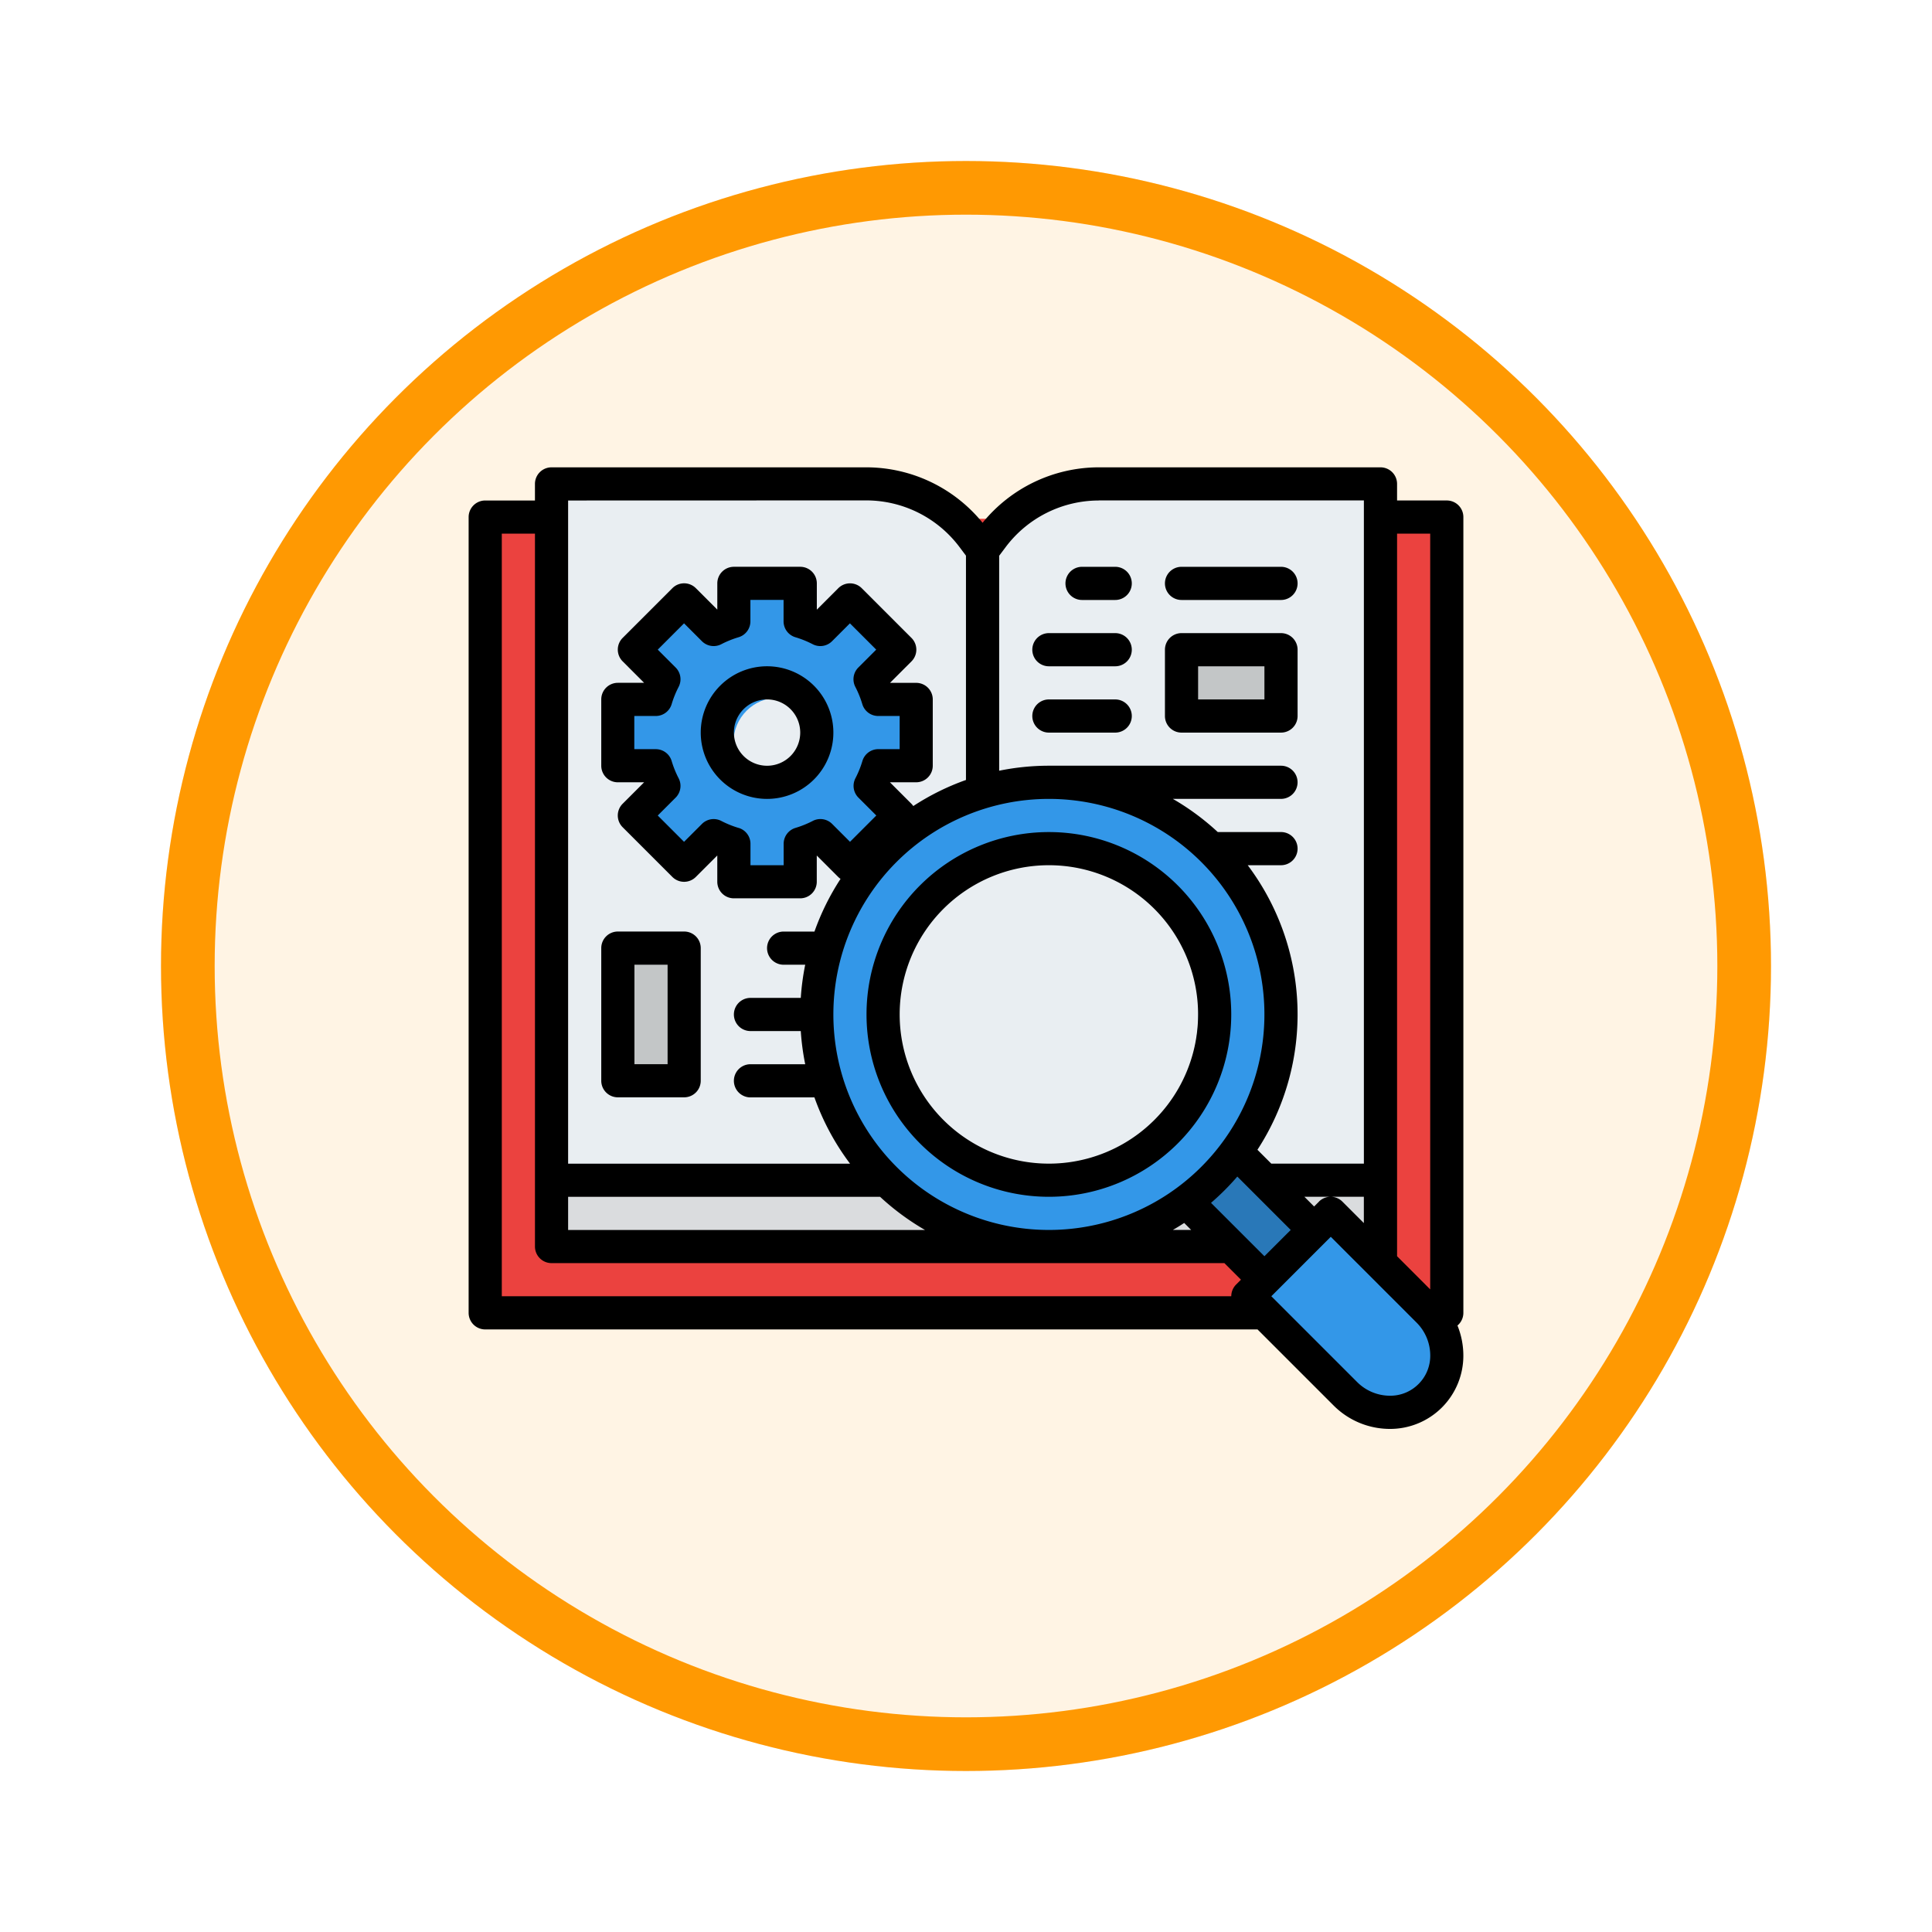 <svg xmlns="http://www.w3.org/2000/svg" xmlns:xlink="http://www.w3.org/1999/xlink" width="108" height="108" viewBox="0 0 108 108">
  <defs>
    <filter id="Fondo" x="0" y="0" width="108" height="108" filterUnits="userSpaceOnUse">
      <feOffset dy="3" input="SourceAlpha"/>
      <feGaussianBlur stdDeviation="3" result="blur"/>
      <feFlood flood-opacity="0.161"/>
      <feComposite operator="in" in2="blur"/>
      <feComposite in="SourceGraphic"/>
    </filter>
  </defs>
  <g id="Group_1144658" data-name="Group 1144658" transform="translate(-273 -4114)">
    <g id="Group_1144596" data-name="Group 1144596">
      <g transform="matrix(1, 0, 0, 1, 273, 4114)" filter="url(#Fondo)">
        <g id="Fondo-2" data-name="Fondo" transform="translate(9 6)" fill="#fff4e4" stroke="#ff9902" stroke-width="3">
          <circle cx="45" cy="45" r="45" stroke="none"/>
          <circle cx="45" cy="45" r="43.5" fill="none"/>
        </g>
      </g>
      <g id="Group_1144595" data-name="Group 1144595" transform="translate(283.197 4116.124)">
        <rect id="Rectangle_405412" data-name="Rectangle 405412" width="54" height="44" transform="translate(16.803 26.876)" fill="#eb423f"/>
        <rect id="Rectangle_405413" data-name="Rectangle 405413" width="46" height="4" transform="translate(20.803 63.876)" fill="#dadcde"/>
        <path id="Path_979517" data-name="Path 979517" d="M102.338,32V70.924H86.583a7.409,7.409,0,0,0-5.562,2.513q-.193.217-.37.453l-.556.741-.556-.741c-.118-.158-.241-.308-.371-.454a7.408,7.408,0,0,0-5.561-2.512H56V32H73.609a7.409,7.409,0,0,1,5.562,2.513q.193.217.37.453l.556.741.556-.741c.118-.158.241-.308.371-.454A7.408,7.408,0,0,1,86.583,32Z" transform="translate(-35.366 -7.073)" fill="#e9eef2"/>
        <rect id="Rectangle_405414" data-name="Rectangle 405414" width="3" height="8" transform="translate(24.803 50.876)" fill="#c3c6c7"/>
        <rect id="Rectangle_405415" data-name="Rectangle 405415" width="6" height="4" transform="translate(55.803 33.876)" fill="#c3c6c7"/>
        <path id="Path_979518" data-name="Path 979518" d="M104.682,90.194V86.487h-2.124a6.448,6.448,0,0,0-.456-1.128l1.653-1.653-2.78-2.78L99.322,82.58a6.449,6.449,0,0,0-1.128-.456V80H94.487v2.124a6.449,6.449,0,0,0-1.128.456l-1.653-1.653-2.78,2.78L90.58,85.36a6.448,6.448,0,0,0-.456,1.128H88v3.707h2.124a6.448,6.448,0,0,0,.456,1.128l-1.653,1.653,2.78,2.78L93.36,94.1a6.449,6.449,0,0,0,1.128.456v2.124h3.707V94.558a6.449,6.449,0,0,0,1.128-.456l1.653,1.653,2.78-2.78L102.1,91.322a6.448,6.448,0,0,0,.456-1.128Z" transform="translate(-63.659 -49.513)" fill="#3397e8"/>
        <circle id="Ellipse_11566" data-name="Ellipse 11566" cx="2.5" cy="2.5" r="2.5" transform="translate(30.803 36.876)" fill="#e9eef2"/>
        <rect id="Rectangle_405416" data-name="Rectangle 405416" width="3.932" height="9.83" transform="translate(53.998 62.924) rotate(-45)" fill="#2978b8"/>
        <circle id="Ellipse_11567" data-name="Ellipse 11567" cx="13" cy="13" r="13" transform="translate(35.803 41.876)" fill="#3397e8"/>
        <ellipse id="Ellipse_11568" data-name="Ellipse 11568" cx="8.5" cy="9.5" rx="8.5" ry="9.5" transform="translate(39.803 44.876)" fill="#e9eef2"/>
        <path id="Path_979519" data-name="Path 979519" d="M402.194,394.194h0a3.164,3.164,0,0,1-2.237.927h0a3.548,3.548,0,0,1-2.509-1.039L392,388.634,396.634,384l5.448,5.448a3.548,3.548,0,0,1,1.039,2.509h0a3.164,3.164,0,0,1-.927,2.237Z" transform="translate(-332.442 -318.296)" fill="#3397e8"/>
        <path id="Path_979520" data-name="Path 979520" d="M71.606,71.265V26.78a.927.927,0,0,0-.927-.927H67.9v-.927A.927.927,0,0,0,66.972,24H51.217a8.384,8.384,0,0,0-6.487,3.1A8.384,8.384,0,0,0,38.242,24H20.634a.927.927,0,0,0-.927.927v.927h-2.78A.927.927,0,0,0,16,26.78V71.265a.927.927,0,0,0,.927.927H60.1l4.25,4.25a4.446,4.446,0,0,0,3.164,1.311,4.091,4.091,0,0,0,4.091-4.091,4.469,4.469,0,0,0-.329-1.689A.924.924,0,0,0,71.606,71.265ZM69.752,27.707V69.954L67.9,68.1V27.707ZM60.485,68.1,57.5,65.116a14.014,14.014,0,0,0,1.47-1.47l2.985,2.985ZM21.561,64.778H39a13.984,13.984,0,0,0,2.511,1.854H21.561ZM36.389,54.583A12.048,12.048,0,1,1,48.437,66.631,12.048,12.048,0,0,1,36.389,54.583Zm-5.3-10.426a5.535,5.535,0,0,1-.965-.39.927.927,0,0,0-1.082.167l-1,1-1.47-1.47,1-1a.927.927,0,0,0,.167-1.082,5.539,5.539,0,0,1-.39-.965.927.927,0,0,0-.888-.662h-1.2V37.9h1.2a.927.927,0,0,0,.888-.662,5.538,5.538,0,0,1,.39-.965.927.927,0,0,0-.167-1.082l-1-1,1.47-1.47,1,1a.927.927,0,0,0,1.082.167,5.534,5.534,0,0,1,.965-.39.927.927,0,0,0,.662-.888v-1.2h1.854v1.2a.927.927,0,0,0,.662.888,5.535,5.535,0,0,1,.965.39.927.927,0,0,0,1.082-.167l1-1,1.47,1.47-1,1a.927.927,0,0,0-.167,1.082,5.538,5.538,0,0,1,.39.965.927.927,0,0,0,.888.662h1.2v1.854H38.9a.927.927,0,0,0-.888.662,5.538,5.538,0,0,1-.39.965.927.927,0,0,0,.167,1.082l1,1-1.47,1.47-1-1a.927.927,0,0,0-1.082-.167,5.534,5.534,0,0,1-.965.39.927.927,0,0,0-.662.888v1.2H31.755v-1.2a.927.927,0,0,0-.662-.888ZM56,66.24l.391.391H55.366Q55.69,66.444,56,66.24Zm7.534-1.191-.271.271-.543-.543h3.323v1.47l-1.2-1.2a.927.927,0,0,0-1.311,0Zm-12.319-39.2H66.045V62.924H60.869l-.775-.775a13.873,13.873,0,0,0-.543-15.907h1.861a.927.927,0,1,0,0-1.854H57.877a13.984,13.984,0,0,0-2.511-1.854h6.045a.927.927,0,1,0,0-1.854H48.437a13.91,13.91,0,0,0-2.78.28V28.943l.371-.494A6.518,6.518,0,0,1,51.217,25.854Zm-12.975,0a6.518,6.518,0,0,1,5.19,2.595l.371.494V41.477a13.858,13.858,0,0,0-2.945,1.458.928.928,0,0,0-.106-.129l-1.2-1.2h1.468a.927.927,0,0,0,.927-.927V36.975a.927.927,0,0,0-.927-.927H39.555l1.2-1.2a.927.927,0,0,0,0-1.311l-2.78-2.78a.927.927,0,0,0-1.311,0l-1.2,1.2h0V30.487a.927.927,0,0,0-.927-.927H30.828a.927.927,0,0,0-.927.927v1.468h0l-1.2-1.2a.927.927,0,0,0-1.311,0l-2.78,2.78a.927.927,0,0,0,0,1.311l1.2,1.2H24.341a.927.927,0,0,0-.927.927v3.707a.927.927,0,0,0,.927.927h1.468l-1.2,1.2a.927.927,0,0,0,0,1.311l2.78,2.78a.927.927,0,0,0,1.311,0l1.2-1.2h0v1.468a.927.927,0,0,0,.927.927h3.707a.927.927,0,0,0,.927-.927V45.7h0l1.2,1.2a.933.933,0,0,0,.129.106,13.858,13.858,0,0,0-1.458,2.945H33.609a.927.927,0,0,0,0,1.854h1.206a13.857,13.857,0,0,0-.248,1.854H31.755a.927.927,0,0,0,0,1.854h2.812a13.857,13.857,0,0,0,.248,1.854h-3.06a.927.927,0,0,0,0,1.854H35.33a13.886,13.886,0,0,0,1.993,3.707H21.561V25.854ZM17.854,70.338V27.707h1.854V67.558a.927.927,0,0,0,.927.927H58.247l.927.927-.271.271a.924.924,0,0,0-.271.655ZM69.1,75.243a2.223,2.223,0,0,1-1.582.655,2.6,2.6,0,0,1-1.854-.768l-4.793-4.793,3.323-3.323,4.793,4.793a2.6,2.6,0,0,1,.768,1.854A2.223,2.223,0,0,1,69.1,75.243Z"/>
        <path id="Path_979521" data-name="Path 979521" d="M80.927,257.268h3.707a.927.927,0,0,0,.927-.927v-7.414a.927.927,0,0,0-.927-.927H80.927a.927.927,0,0,0-.927.927v7.414A.927.927,0,0,0,80.927,257.268Zm.927-7.414h1.854v5.561H81.854Z" transform="translate(-56.586 -198.051)"/>
        <path id="Path_979522" data-name="Path 979522" d="M304.927,73.854h1.854a.927.927,0,1,0,0-1.854h-1.854a.927.927,0,0,0,0,1.854Z" transform="translate(-254.637 -42.439)"/>
        <path id="Path_979523" data-name="Path 979523" d="M352.927,73.854h5.561a.927.927,0,0,0,0-1.854h-5.561a.927.927,0,0,0,0,1.854Z" transform="translate(-297.076 -42.439)"/>
        <path id="Path_979524" data-name="Path 979524" d="M288.927,105.854h3.707a.927.927,0,1,0,0-1.854h-3.707a.927.927,0,0,0,0,1.854Z" transform="translate(-240.49 -70.732)"/>
        <path id="Path_979525" data-name="Path 979525" d="M288.927,137.854h3.707a.927.927,0,1,0,0-1.854h-3.707a.927.927,0,0,0,0,1.854Z" transform="translate(-240.49 -99.025)"/>
        <path id="Path_979526" data-name="Path 979526" d="M352.927,109.561h5.561a.927.927,0,0,0,.927-.927v-3.707a.927.927,0,0,0-.927-.927h-5.561a.927.927,0,0,0-.927.927v3.707A.927.927,0,0,0,352.927,109.561Zm.927-3.707h3.707v1.854h-3.707Z" transform="translate(-297.076 -70.732)"/>
        <path id="Path_979527" data-name="Path 979527" d="M218.194,200a10.194,10.194,0,1,0,10.194,10.194A10.194,10.194,0,0,0,218.194,200Zm0,18.535a8.341,8.341,0,1,1,8.341-8.341A8.341,8.341,0,0,1,218.194,218.535Z" transform="translate(-169.758 -155.611)"/>
        <path id="Path_979528" data-name="Path 979528" d="M135.414,123.707a3.707,3.707,0,1,0-3.707,3.707A3.707,3.707,0,0,0,135.414,123.707Zm-5.561,0a1.854,1.854,0,1,1,1.854,1.854A1.854,1.854,0,0,1,129.854,123.707Z" transform="translate(-99.025 -84.879)"/>
      </g>
    </g>
  </g>
</svg>
